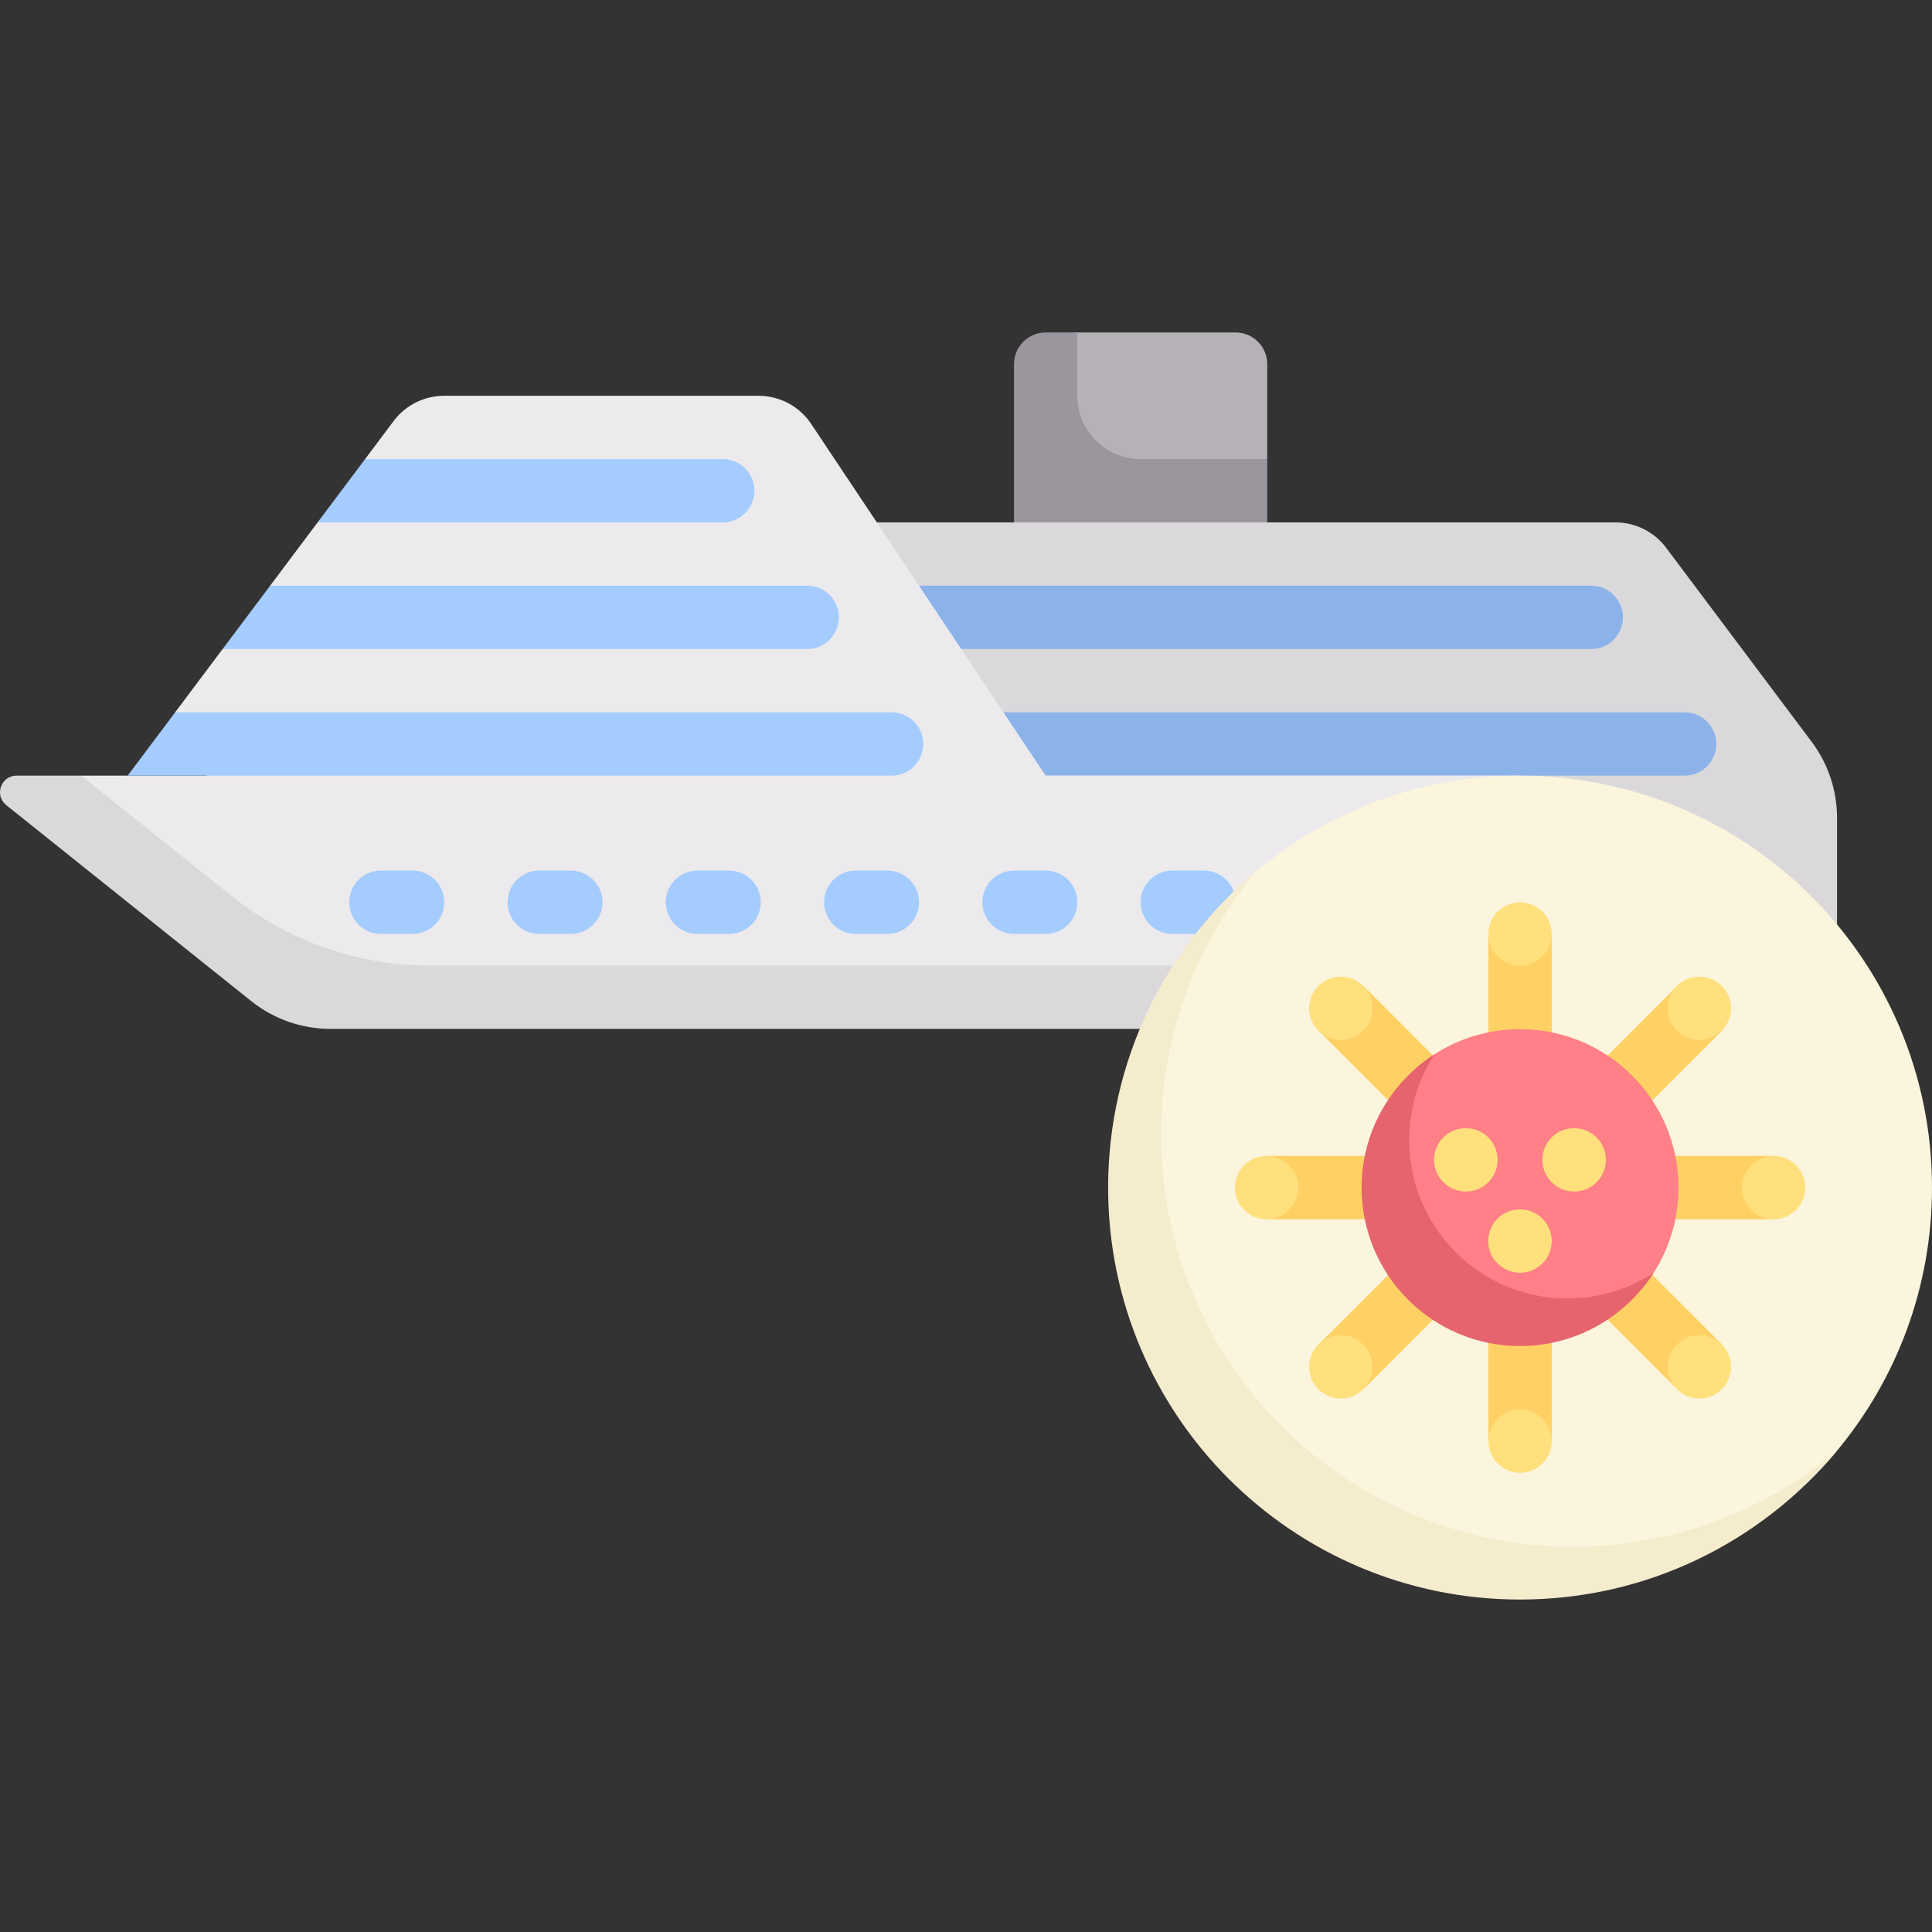 <svg id="Capa_1" enable-background="new 0 0 512 512" height="512" viewBox="0 0 512 512" width="512" xmlns="http://www.w3.org/2000/svg"><rect x="0" y="0" width="512" height="512" fill="#333333" stroke="none"/><g><path d="m327.445 88.106h-41.945c-4.633 0-8.389 3.756-8.389 8.389v38.389l58.722-13.222v-25.167c0-4.633-3.755-8.389-8.388-8.389z" fill="#b6b1b7"/><path d="m285.5 104.884v-16.778h-8.389c-4.633 0-8.389 3.756-8.389 8.389v58.722h67.111v-33.556h-33.556c-9.265 0-16.777-7.511-16.777-16.777z" fill="#9b959d"/><path d="m210 138.439h218.111c5.281 0 10.254 2.486 13.422 6.711l38.589 51.452c4.356 5.808 6.711 12.873 6.711 20.133v30.759h-276.833z" fill="#dad8db"/><path d="m421.688 155.217h-186.521v16.778h186.522c6.913 0 10.859-7.892 6.711-13.422-1.585-2.113-4.071-3.356-6.712-3.356z" fill="#8bb3ea"/><path d="m446.431 188.773h-211.264v16.778h211.264c6.61 0 10.623-7.289 7.089-12.875-1.538-2.43-4.214-3.903-7.089-3.903z" fill="#8bb3ea"/><path d="m214.981 112.355c-3.112-4.667-8.35-7.471-13.96-7.471h-83.298c-5.281 0-10.254 2.486-13.422 6.711l-7.55 10.067 1.833 8.639-14.416 8.139-12.584 16.778 4.979 9.229-17.563 7.548-12.583 16.777 12.585 25.167h192.943l25.166-8.389z" fill="#eceaec"/><path d="m15.27 213.363 64.932 51.945c5.95 4.76 13.342.575 20.962.575h301.781v-60.333h-381.417z" fill="#eceaec"/><g fill="#a4ccff"><path d="m277.111 247.495h-8.389c-4.637 0-8.389-3.756-8.389-8.389s3.752-8.389 8.389-8.389h8.389c4.637 0 8.389 3.756 8.389 8.389s-3.752 8.389-8.389 8.389z"/><path d="m319.056 247.495h-8.389c-4.637 0-8.389-3.756-8.389-8.389s3.752-8.389 8.389-8.389h8.389c4.637 0 8.389 3.756 8.389 8.389s-3.753 8.389-8.389 8.389z"/><path d="m193.222 247.495h-8.389c-4.637 0-8.389-3.756-8.389-8.389s3.752-8.389 8.389-8.389h8.389c4.637 0 8.389 3.756 8.389 8.389s-3.752 8.389-8.389 8.389z"/><path d="m109.334 247.495h-8.389c-4.637 0-8.389-3.756-8.389-8.389s3.752-8.389 8.389-8.389h8.389c4.637 0 8.389 3.756 8.389 8.389-.001 4.633-3.753 8.389-8.389 8.389z"/><path d="m151.278 247.495h-8.389c-4.637 0-8.389-3.756-8.389-8.389s3.752-8.389 8.389-8.389h8.389c4.637 0 8.389 3.756 8.389 8.389s-3.752 8.389-8.389 8.389z"/><path d="m235.167 247.495h-8.389c-4.637 0-8.389-3.756-8.389-8.389s3.752-8.389 8.389-8.389h8.389c4.637 0 8.389 3.756 8.389 8.389s-3.752 8.389-8.389 8.389z"/></g><path d="m113.872 255.884c-19.049 0-37.53-6.483-52.405-18.383l-39.939-31.951h-17.132c-4.147 0-5.979 5.222-2.741 7.813l64.932 51.945c5.95 4.76 13.342 7.353 20.962 7.353h315.396v-16.778h-289.073z" fill="#dad8db"/><path d="m46.417 188.773-12.583 16.777h202.436c6.7 0 10.697-7.467 6.98-13.042-1.556-2.334-4.175-3.736-6.98-3.736h-189.853z" fill="#a4ccff"/><path d="m59 171.995h154.9c6.7 0 10.697-7.467 6.98-13.042-1.556-2.334-4.175-3.735-6.98-3.735h-142.316z" fill="#a4ccff"/><path d="m84.167 138.439h107.363c6.7 0 10.697-7.467 6.98-13.042-1.556-2.334-4.175-3.736-6.98-3.736h-94.78z" fill="#a4ccff"/><g><path d="m512 314.727c0-60.291-48.876-109.167-109.167-109.167-26.59 0-50.96 9.507-69.896 25.306-24 20.025-36.032 50.159-36.032 83.86 0 60.291 45.637 104.933 105.928 104.933 33.711 0 63.852-11.046 83.877-35.058 15.79-18.931 25.29-43.293 25.29-69.874z" fill="#faf5dc"/><path d="m335.654 306.33h134.359v16.795h-134.359z" fill="#ffd064" transform="matrix(-.707 .707 -.707 -.707 910.225 252.427)"/><circle cx="450.336" cy="267.224" fill="#ffe07d" r="8.397"/><circle cx="355.33" cy="362.23" fill="#ffe07d" r="8.397"/><path d="m335.654 306.33h134.359v16.795h-134.359z" fill="#ffd064" transform="matrix(.707 .707 -.707 .707 340.533 -192.665)"/><circle cx="355.33" cy="267.224" fill="#ffe07d" r="8.397"/><circle cx="450.336" cy="362.23" fill="#ffe07d" r="8.397"/><path d="m335.654 306.33h134.359v16.795h-134.359z" fill="#ffd064" transform="matrix(0 1 -1 0 717.561 -88.106)"/><circle cx="402.833" cy="247.548" fill="#ffe07d" r="8.397"/><circle cx="402.833" cy="381.907" fill="#ffe07d" r="8.397"/><path d="m335.654 306.33h134.359v16.795h-134.359z" fill="#ffd064"/><path d="m444.821 314.727c0-23.189-18.798-41.987-41.987-41.987-8.364 0-16.156 2.445-22.701 6.66-11.602 7.471-16.02 20.502-16.02 35.327 0 23.189 15.533 39.32 38.722 39.32 14.844 0 27.89-5.036 35.356-16.664 4.195-6.535 6.63-14.311 6.63-22.656z" fill="#ff8086"/><path d="m415.429 344.118c-23.189 0-41.987-18.798-41.987-41.987 0-8.365 2.474-16.185 6.69-22.731-11.6 7.472-19.286 20.503-19.286 35.327 0 23.189 18.798 41.987 41.987 41.987 14.824 0 27.884-7.73 35.356-19.331-6.546 4.217-14.394 6.735-22.76 6.735z" fill="#e5646e"/><g fill="#ffe07d"><path d="m417.176 315.777c-4.642 0-8.43-3.76-8.43-8.397s3.715-8.397 8.356-8.397h.074c4.642 0 8.397 3.76 8.397 8.397s-3.755 8.397-8.397 8.397z"/><path d="m402.825 337.296c-4.642 0-8.43-3.76-8.43-8.397s3.723-8.397 8.365-8.397h.066c4.642 0 8.397 3.76 8.397 8.397s-3.756 8.397-8.398 8.397z"/><path d="m388.482 315.777c-4.642 0-8.438-3.76-8.438-8.397s3.723-8.397 8.365-8.397h.074c4.642 0 8.397 3.76 8.397 8.397s-3.756 8.397-8.398 8.397z"/><circle cx="335.654" cy="314.727" r="8.397"/><circle cx="470.013" cy="314.727" r="8.397"/></g><path d="m416.829 409.898c-60.291 0-109.167-48.876-109.167-109.167 0-26.582 9.484-50.931 25.275-69.864-24.01 20.025-39.271 50.151-39.271 83.86 0 60.291 48.876 109.167 109.167 109.167 33.709 0 63.852-15.281 83.877-39.291-18.932 15.79-43.299 25.295-69.881 25.295z" fill="#f5ebcd"/></g></g></svg>